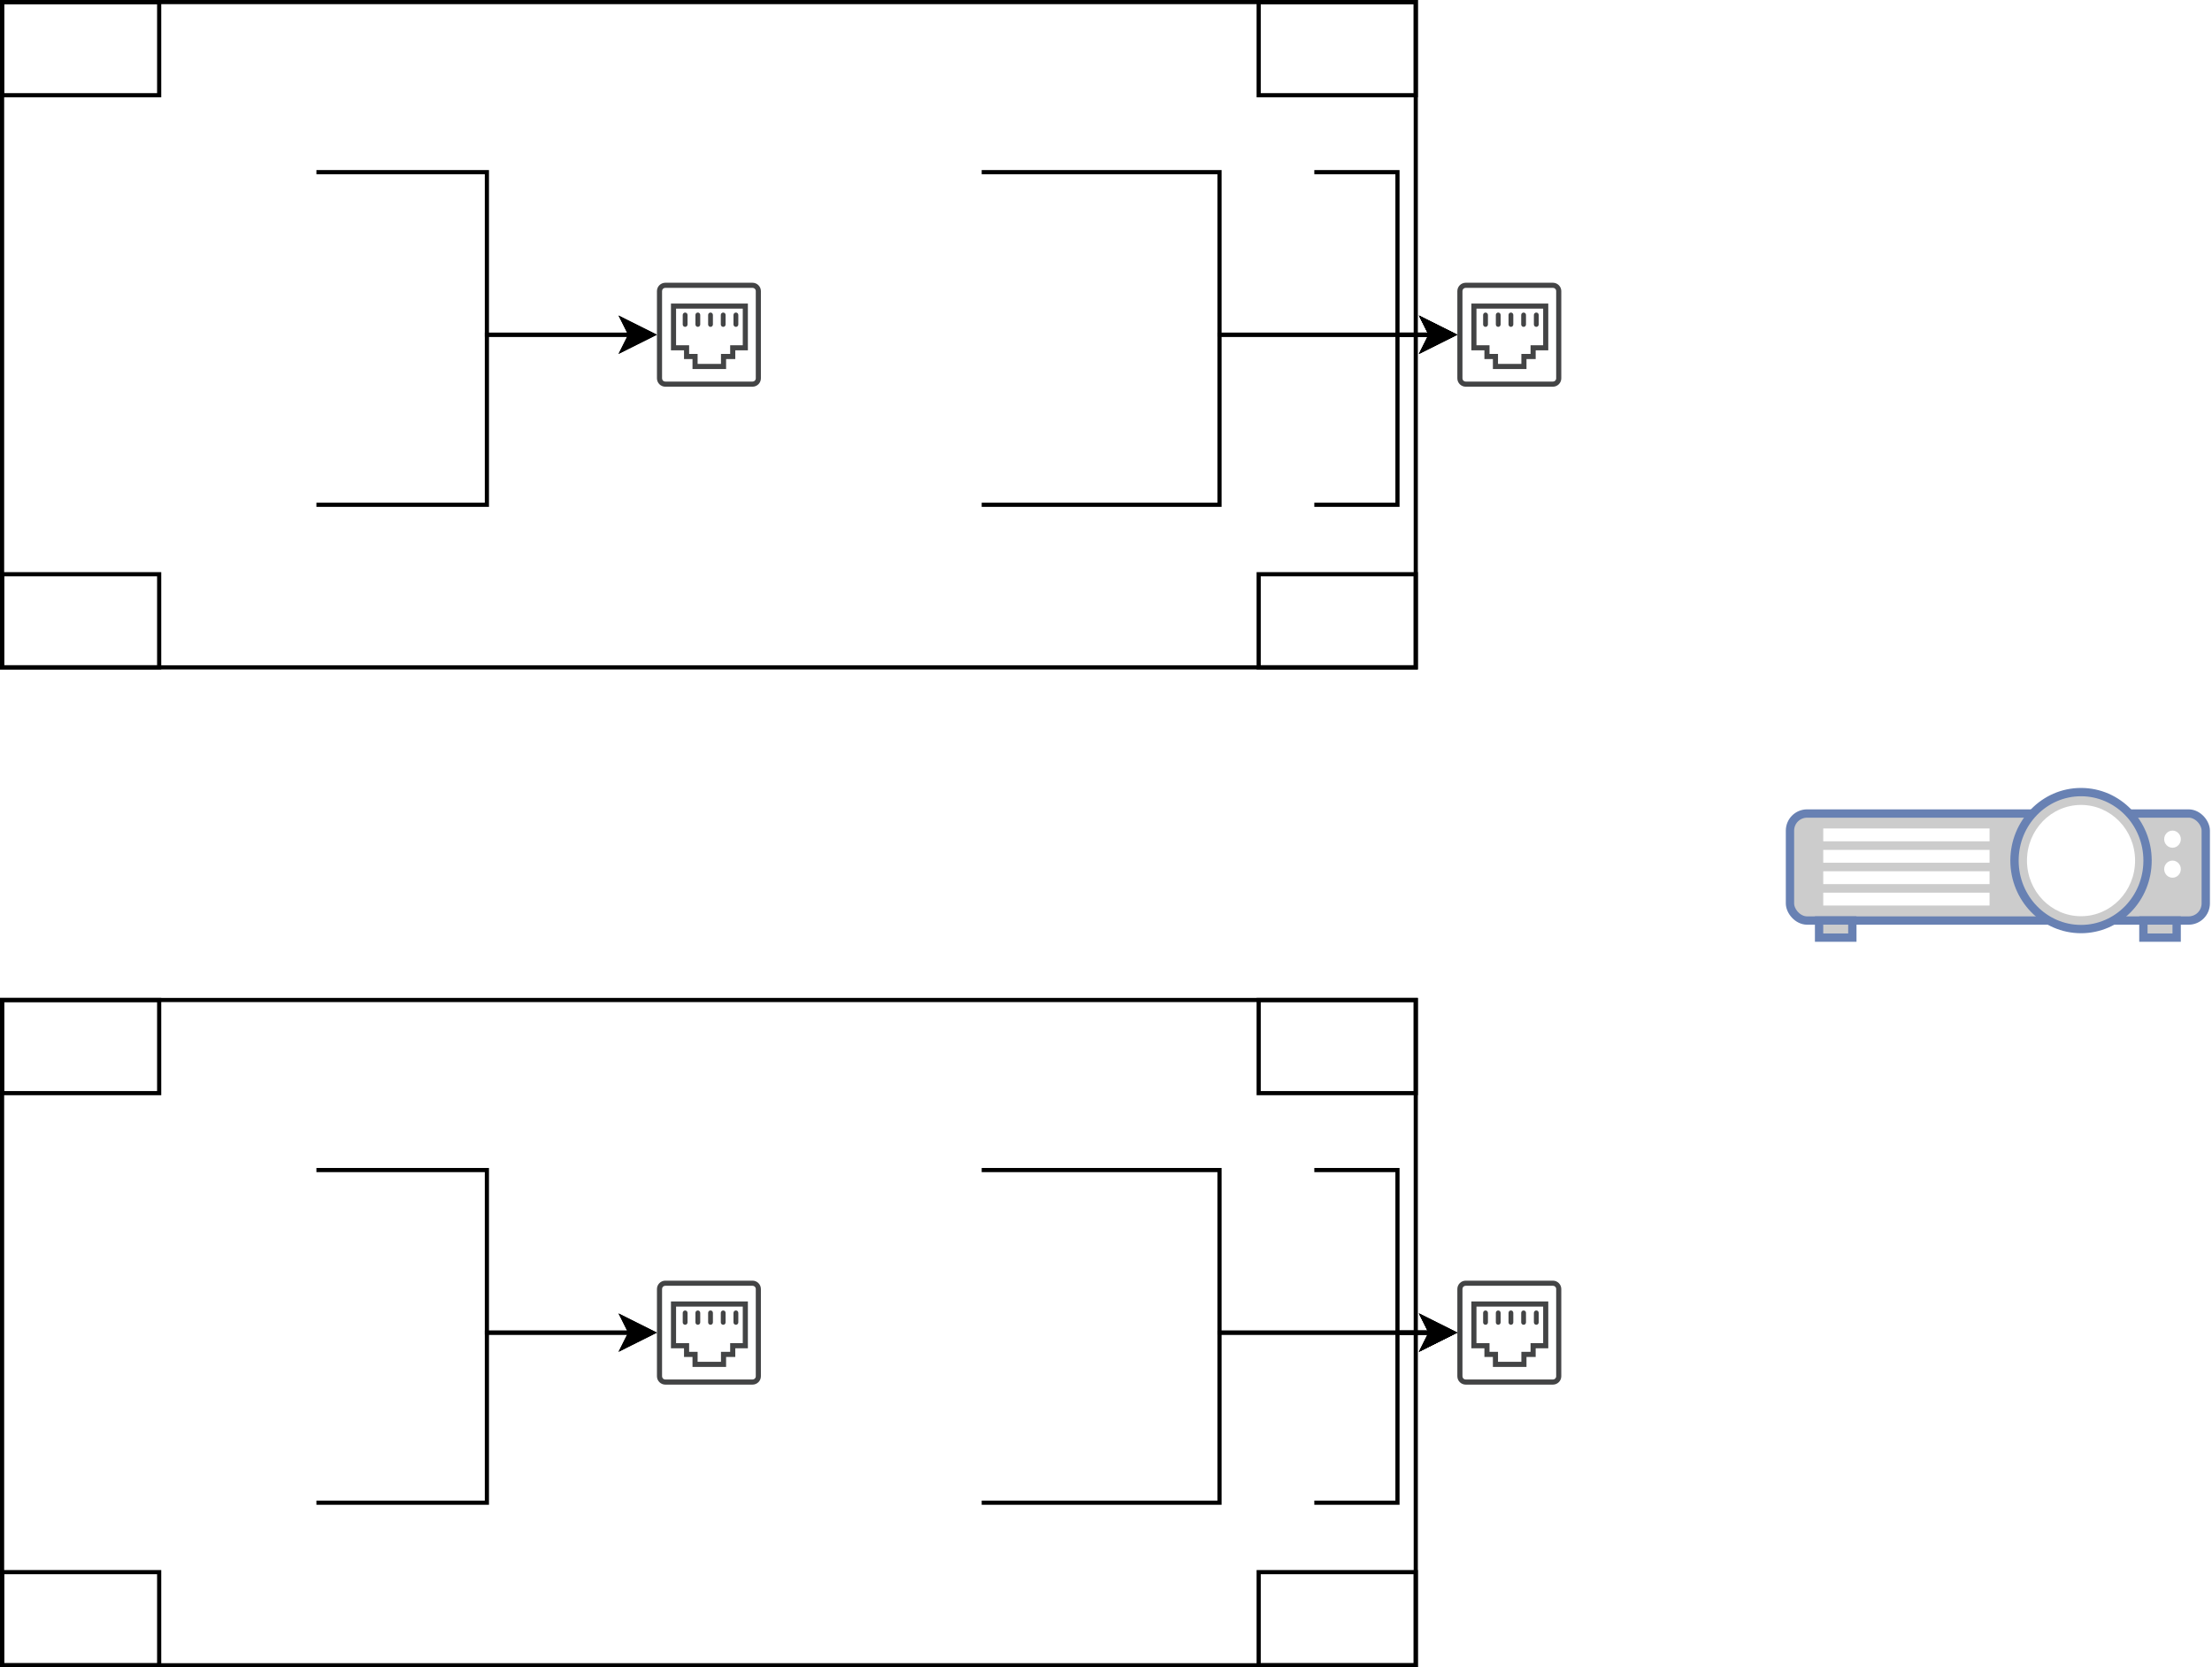 <?xml version="1.0" encoding="UTF-8"?>
<!-- Do not edit this file with editors other than diagrams.net -->
<!DOCTYPE svg PUBLIC "-//W3C//DTD SVG 1.1//EN" "http://www.w3.org/Graphics/SVG/1.1/DTD/svg11.dtd">
<svg xmlns="http://www.w3.org/2000/svg" xmlns:xlink="http://www.w3.org/1999/xlink" version="1.1" width="532px" height="401px" viewBox="-0.5 -0.5 532 401" content="&lt;mxfile host=&quot;app.diagrams.net&quot; modified=&quot;2023-05-02T09:13:47.617Z&quot; agent=&quot;Mozilla/5.0 (Windows NT 10.0; Win64; x64) AppleWebKit/537.36 (KHTML, like Gecko) Chrome/112.0.0.0 Safari/537.36&quot; etag=&quot;IlbCBoyI0doVvK2bFxt3&quot; version=&quot;21.2.4&quot; type=&quot;github&quot;&gt;&#10;  &lt;diagram name=&quot;Page-1&quot; id=&quot;xwjDph-BTLNEIcGHjNH0&quot;&gt;&#10;    &lt;mxGraphModel dx=&quot;1257&quot; dy=&quot;759&quot; grid=&quot;1&quot; gridSize=&quot;10&quot; guides=&quot;1&quot; tooltips=&quot;1&quot; connect=&quot;1&quot; arrows=&quot;1&quot; fold=&quot;1&quot; page=&quot;1&quot; pageScale=&quot;1&quot; pageWidth=&quot;827&quot; pageHeight=&quot;1169&quot; math=&quot;0&quot; shadow=&quot;0&quot;&gt;&#10;      &lt;root&gt;&#10;        &lt;mxCell id=&quot;0&quot; /&gt;&#10;        &lt;mxCell id=&quot;1&quot; parent=&quot;0&quot; /&gt;&#10;        &lt;mxCell id=&quot;IEez8AGFJPIhpADy_OUS-27&quot; value=&quot;&quot; style=&quot;verticalLabelPosition=bottom;html=1;verticalAlign=top;align=center;shape=mxgraph.floorplan.table;&quot; vertex=&quot;1&quot; parent=&quot;1&quot;&gt;&#10;          &lt;mxGeometry x=&quot;90&quot; y=&quot;70&quot; width=&quot;340&quot; height=&quot;160&quot; as=&quot;geometry&quot; /&gt;&#10;        &lt;/mxCell&gt;&#10;        &lt;mxCell id=&quot;IEez8AGFJPIhpADy_OUS-26&quot; value=&quot;&quot; style=&quot;verticalLabelPosition=bottom;html=1;verticalAlign=top;align=center;shape=mxgraph.floorplan.table;&quot; vertex=&quot;1&quot; parent=&quot;1&quot;&gt;&#10;          &lt;mxGeometry x=&quot;90&quot; y=&quot;310&quot; width=&quot;340&quot; height=&quot;160&quot; as=&quot;geometry&quot; /&gt;&#10;        &lt;/mxCell&gt;&#10;        &lt;mxCell id=&quot;IEez8AGFJPIhpADy_OUS-53&quot; value=&quot;&quot; style=&quot;edgeStyle=orthogonalEdgeStyle;rounded=0;orthogonalLoop=1;jettySize=auto;html=1;&quot; edge=&quot;1&quot; parent=&quot;1&quot; source=&quot;IEez8AGFJPIhpADy_OUS-1&quot; target=&quot;IEez8AGFJPIhpADy_OUS-35&quot;&gt;&#10;          &lt;mxGeometry relative=&quot;1&quot; as=&quot;geometry&quot; /&gt;&#10;        &lt;/mxCell&gt;&#10;        &lt;mxCell id=&quot;IEez8AGFJPIhpADy_OUS-1&quot; value=&quot;&quot; style=&quot;image;points=[];aspect=fixed;html=1;align=center;shadow=0;dashed=0;image=img/lib/allied_telesis/computer_and_terminals/Personal_Computer.svg;&quot; vertex=&quot;1&quot; parent=&quot;1&quot;&gt;&#10;          &lt;mxGeometry x=&quot;120&quot; y=&quot;160&quot; width=&quot;45.6&quot; height=&quot;61.8&quot; as=&quot;geometry&quot; /&gt;&#10;        &lt;/mxCell&gt;&#10;        &lt;mxCell id=&quot;IEez8AGFJPIhpADy_OUS-2&quot; value=&quot;&quot; style=&quot;image;points=[];aspect=fixed;html=1;align=center;shadow=0;dashed=0;image=img/lib/allied_telesis/computer_and_terminals/Personal_Computer.svg;&quot; vertex=&quot;1&quot; parent=&quot;1&quot;&gt;&#10;          &lt;mxGeometry x=&quot;200&quot; y=&quot;160&quot; width=&quot;45.6&quot; height=&quot;61.8&quot; as=&quot;geometry&quot; /&gt;&#10;        &lt;/mxCell&gt;&#10;        &lt;mxCell id=&quot;IEez8AGFJPIhpADy_OUS-51&quot; value=&quot;&quot; style=&quot;edgeStyle=orthogonalEdgeStyle;rounded=0;orthogonalLoop=1;jettySize=auto;html=1;&quot; edge=&quot;1&quot; parent=&quot;1&quot; source=&quot;IEez8AGFJPIhpADy_OUS-3&quot; target=&quot;IEez8AGFJPIhpADy_OUS-37&quot;&gt;&#10;          &lt;mxGeometry relative=&quot;1&quot; as=&quot;geometry&quot; /&gt;&#10;        &lt;/mxCell&gt;&#10;        &lt;mxCell id=&quot;IEez8AGFJPIhpADy_OUS-3&quot; value=&quot;&quot; style=&quot;image;points=[];aspect=fixed;html=1;align=center;shadow=0;dashed=0;image=img/lib/allied_telesis/computer_and_terminals/Personal_Computer.svg;&quot; vertex=&quot;1&quot; parent=&quot;1&quot;&gt;&#10;          &lt;mxGeometry x=&quot;280&quot; y=&quot;160&quot; width=&quot;45.6&quot; height=&quot;61.8&quot; as=&quot;geometry&quot; /&gt;&#10;        &lt;/mxCell&gt;&#10;        &lt;mxCell id=&quot;IEez8AGFJPIhpADy_OUS-42&quot; value=&quot;&quot; style=&quot;edgeStyle=orthogonalEdgeStyle;rounded=0;orthogonalLoop=1;jettySize=auto;html=1;&quot; edge=&quot;1&quot; parent=&quot;1&quot; source=&quot;IEez8AGFJPIhpADy_OUS-4&quot; target=&quot;IEez8AGFJPIhpADy_OUS-37&quot;&gt;&#10;          &lt;mxGeometry relative=&quot;1&quot; as=&quot;geometry&quot; /&gt;&#10;        &lt;/mxCell&gt;&#10;        &lt;mxCell id=&quot;IEez8AGFJPIhpADy_OUS-4&quot; value=&quot;&quot; style=&quot;image;points=[];aspect=fixed;html=1;align=center;shadow=0;dashed=0;image=img/lib/allied_telesis/computer_and_terminals/Personal_Computer.svg;&quot; vertex=&quot;1&quot; parent=&quot;1&quot;&gt;&#10;          &lt;mxGeometry x=&quot;360&quot; y=&quot;160&quot; width=&quot;45.6&quot; height=&quot;61.8&quot; as=&quot;geometry&quot; /&gt;&#10;        &lt;/mxCell&gt;&#10;        &lt;mxCell id=&quot;IEez8AGFJPIhpADy_OUS-52&quot; value=&quot;&quot; style=&quot;edgeStyle=orthogonalEdgeStyle;rounded=0;orthogonalLoop=1;jettySize=auto;html=1;&quot; edge=&quot;1&quot; parent=&quot;1&quot; source=&quot;IEez8AGFJPIhpADy_OUS-5&quot; target=&quot;IEez8AGFJPIhpADy_OUS-35&quot;&gt;&#10;          &lt;mxGeometry relative=&quot;1&quot; as=&quot;geometry&quot; /&gt;&#10;        &lt;/mxCell&gt;&#10;        &lt;mxCell id=&quot;IEez8AGFJPIhpADy_OUS-5&quot; value=&quot;&quot; style=&quot;image;points=[];aspect=fixed;html=1;align=center;shadow=0;dashed=0;image=img/lib/allied_telesis/computer_and_terminals/Personal_Computer.svg;&quot; vertex=&quot;1&quot; parent=&quot;1&quot;&gt;&#10;          &lt;mxGeometry x=&quot;120&quot; y=&quot;80&quot; width=&quot;45.6&quot; height=&quot;61.8&quot; as=&quot;geometry&quot; /&gt;&#10;        &lt;/mxCell&gt;&#10;        &lt;mxCell id=&quot;IEez8AGFJPIhpADy_OUS-6&quot; value=&quot;&quot; style=&quot;image;points=[];aspect=fixed;html=1;align=center;shadow=0;dashed=0;image=img/lib/allied_telesis/computer_and_terminals/Personal_Computer.svg;&quot; vertex=&quot;1&quot; parent=&quot;1&quot;&gt;&#10;          &lt;mxGeometry x=&quot;200&quot; y=&quot;80&quot; width=&quot;45.6&quot; height=&quot;61.8&quot; as=&quot;geometry&quot; /&gt;&#10;        &lt;/mxCell&gt;&#10;        &lt;mxCell id=&quot;IEez8AGFJPIhpADy_OUS-50&quot; value=&quot;&quot; style=&quot;edgeStyle=orthogonalEdgeStyle;rounded=0;orthogonalLoop=1;jettySize=auto;html=1;&quot; edge=&quot;1&quot; parent=&quot;1&quot; source=&quot;IEez8AGFJPIhpADy_OUS-7&quot; target=&quot;IEez8AGFJPIhpADy_OUS-37&quot;&gt;&#10;          &lt;mxGeometry relative=&quot;1&quot; as=&quot;geometry&quot; /&gt;&#10;        &lt;/mxCell&gt;&#10;        &lt;mxCell id=&quot;IEez8AGFJPIhpADy_OUS-7&quot; value=&quot;&quot; style=&quot;image;points=[];aspect=fixed;html=1;align=center;shadow=0;dashed=0;image=img/lib/allied_telesis/computer_and_terminals/Personal_Computer.svg;&quot; vertex=&quot;1&quot; parent=&quot;1&quot;&gt;&#10;          &lt;mxGeometry x=&quot;280&quot; y=&quot;80&quot; width=&quot;45.6&quot; height=&quot;61.8&quot; as=&quot;geometry&quot; /&gt;&#10;        &lt;/mxCell&gt;&#10;        &lt;mxCell id=&quot;IEez8AGFJPIhpADy_OUS-43&quot; value=&quot;&quot; style=&quot;edgeStyle=orthogonalEdgeStyle;rounded=0;orthogonalLoop=1;jettySize=auto;html=1;&quot; edge=&quot;1&quot; parent=&quot;1&quot; source=&quot;IEez8AGFJPIhpADy_OUS-8&quot; target=&quot;IEez8AGFJPIhpADy_OUS-37&quot;&gt;&#10;          &lt;mxGeometry relative=&quot;1&quot; as=&quot;geometry&quot; /&gt;&#10;        &lt;/mxCell&gt;&#10;        &lt;mxCell id=&quot;IEez8AGFJPIhpADy_OUS-8&quot; value=&quot;&quot; style=&quot;image;points=[];aspect=fixed;html=1;align=center;shadow=0;dashed=0;image=img/lib/allied_telesis/computer_and_terminals/Personal_Computer.svg;&quot; vertex=&quot;1&quot; parent=&quot;1&quot;&gt;&#10;          &lt;mxGeometry x=&quot;360&quot; y=&quot;80&quot; width=&quot;45.6&quot; height=&quot;61.8&quot; as=&quot;geometry&quot; /&gt;&#10;        &lt;/mxCell&gt;&#10;        &lt;mxCell id=&quot;IEez8AGFJPIhpADy_OUS-55&quot; value=&quot;&quot; style=&quot;edgeStyle=orthogonalEdgeStyle;rounded=0;orthogonalLoop=1;jettySize=auto;html=1;&quot; edge=&quot;1&quot; parent=&quot;1&quot; source=&quot;IEez8AGFJPIhpADy_OUS-9&quot; target=&quot;IEez8AGFJPIhpADy_OUS-39&quot;&gt;&#10;          &lt;mxGeometry relative=&quot;1&quot; as=&quot;geometry&quot; /&gt;&#10;        &lt;/mxCell&gt;&#10;        &lt;mxCell id=&quot;IEez8AGFJPIhpADy_OUS-9&quot; value=&quot;&quot; style=&quot;image;points=[];aspect=fixed;html=1;align=center;shadow=0;dashed=0;image=img/lib/allied_telesis/computer_and_terminals/Personal_Computer.svg;&quot; vertex=&quot;1&quot; parent=&quot;1&quot;&gt;&#10;          &lt;mxGeometry x=&quot;120&quot; y=&quot;400&quot; width=&quot;45.6&quot; height=&quot;61.8&quot; as=&quot;geometry&quot; /&gt;&#10;        &lt;/mxCell&gt;&#10;        &lt;mxCell id=&quot;IEez8AGFJPIhpADy_OUS-10&quot; value=&quot;&quot; style=&quot;image;points=[];aspect=fixed;html=1;align=center;shadow=0;dashed=0;image=img/lib/allied_telesis/computer_and_terminals/Personal_Computer.svg;&quot; vertex=&quot;1&quot; parent=&quot;1&quot;&gt;&#10;          &lt;mxGeometry x=&quot;200&quot; y=&quot;400&quot; width=&quot;45.6&quot; height=&quot;61.8&quot; as=&quot;geometry&quot; /&gt;&#10;        &lt;/mxCell&gt;&#10;        &lt;mxCell id=&quot;IEez8AGFJPIhpADy_OUS-49&quot; value=&quot;&quot; style=&quot;edgeStyle=orthogonalEdgeStyle;rounded=0;orthogonalLoop=1;jettySize=auto;html=1;&quot; edge=&quot;1&quot; parent=&quot;1&quot; source=&quot;IEez8AGFJPIhpADy_OUS-11&quot; target=&quot;IEez8AGFJPIhpADy_OUS-38&quot;&gt;&#10;          &lt;mxGeometry relative=&quot;1&quot; as=&quot;geometry&quot; /&gt;&#10;        &lt;/mxCell&gt;&#10;        &lt;mxCell id=&quot;IEez8AGFJPIhpADy_OUS-11&quot; value=&quot;&quot; style=&quot;image;points=[];aspect=fixed;html=1;align=center;shadow=0;dashed=0;image=img/lib/allied_telesis/computer_and_terminals/Personal_Computer.svg;&quot; vertex=&quot;1&quot; parent=&quot;1&quot;&gt;&#10;          &lt;mxGeometry x=&quot;280&quot; y=&quot;400&quot; width=&quot;45.6&quot; height=&quot;61.8&quot; as=&quot;geometry&quot; /&gt;&#10;        &lt;/mxCell&gt;&#10;        &lt;mxCell id=&quot;IEez8AGFJPIhpADy_OUS-41&quot; value=&quot;&quot; style=&quot;edgeStyle=orthogonalEdgeStyle;rounded=0;orthogonalLoop=1;jettySize=auto;html=1;&quot; edge=&quot;1&quot; parent=&quot;1&quot; source=&quot;IEez8AGFJPIhpADy_OUS-12&quot; target=&quot;IEez8AGFJPIhpADy_OUS-38&quot;&gt;&#10;          &lt;mxGeometry relative=&quot;1&quot; as=&quot;geometry&quot; /&gt;&#10;        &lt;/mxCell&gt;&#10;        &lt;mxCell id=&quot;IEez8AGFJPIhpADy_OUS-12&quot; value=&quot;&quot; style=&quot;image;points=[];aspect=fixed;html=1;align=center;shadow=0;dashed=0;image=img/lib/allied_telesis/computer_and_terminals/Personal_Computer.svg;&quot; vertex=&quot;1&quot; parent=&quot;1&quot;&gt;&#10;          &lt;mxGeometry x=&quot;360&quot; y=&quot;400&quot; width=&quot;45.6&quot; height=&quot;61.8&quot; as=&quot;geometry&quot; /&gt;&#10;        &lt;/mxCell&gt;&#10;        &lt;mxCell id=&quot;IEez8AGFJPIhpADy_OUS-54&quot; value=&quot;&quot; style=&quot;edgeStyle=orthogonalEdgeStyle;rounded=0;orthogonalLoop=1;jettySize=auto;html=1;&quot; edge=&quot;1&quot; parent=&quot;1&quot; source=&quot;IEez8AGFJPIhpADy_OUS-13&quot; target=&quot;IEez8AGFJPIhpADy_OUS-39&quot;&gt;&#10;          &lt;mxGeometry relative=&quot;1&quot; as=&quot;geometry&quot; /&gt;&#10;        &lt;/mxCell&gt;&#10;        &lt;mxCell id=&quot;IEez8AGFJPIhpADy_OUS-13&quot; value=&quot;&quot; style=&quot;image;points=[];aspect=fixed;html=1;align=center;shadow=0;dashed=0;image=img/lib/allied_telesis/computer_and_terminals/Personal_Computer.svg;&quot; vertex=&quot;1&quot; parent=&quot;1&quot;&gt;&#10;          &lt;mxGeometry x=&quot;120&quot; y=&quot;320&quot; width=&quot;45.6&quot; height=&quot;61.8&quot; as=&quot;geometry&quot; /&gt;&#10;        &lt;/mxCell&gt;&#10;        &lt;mxCell id=&quot;IEez8AGFJPIhpADy_OUS-14&quot; value=&quot;&quot; style=&quot;image;points=[];aspect=fixed;html=1;align=center;shadow=0;dashed=0;image=img/lib/allied_telesis/computer_and_terminals/Personal_Computer.svg;&quot; vertex=&quot;1&quot; parent=&quot;1&quot;&gt;&#10;          &lt;mxGeometry x=&quot;200&quot; y=&quot;320&quot; width=&quot;45.6&quot; height=&quot;61.8&quot; as=&quot;geometry&quot; /&gt;&#10;        &lt;/mxCell&gt;&#10;        &lt;mxCell id=&quot;IEez8AGFJPIhpADy_OUS-48&quot; value=&quot;&quot; style=&quot;edgeStyle=orthogonalEdgeStyle;rounded=0;orthogonalLoop=1;jettySize=auto;html=1;&quot; edge=&quot;1&quot; parent=&quot;1&quot; source=&quot;IEez8AGFJPIhpADy_OUS-15&quot; target=&quot;IEez8AGFJPIhpADy_OUS-38&quot;&gt;&#10;          &lt;mxGeometry relative=&quot;1&quot; as=&quot;geometry&quot; /&gt;&#10;        &lt;/mxCell&gt;&#10;        &lt;mxCell id=&quot;IEez8AGFJPIhpADy_OUS-15&quot; value=&quot;&quot; style=&quot;image;points=[];aspect=fixed;html=1;align=center;shadow=0;dashed=0;image=img/lib/allied_telesis/computer_and_terminals/Personal_Computer.svg;&quot; vertex=&quot;1&quot; parent=&quot;1&quot;&gt;&#10;          &lt;mxGeometry x=&quot;280&quot; y=&quot;320&quot; width=&quot;45.6&quot; height=&quot;61.8&quot; as=&quot;geometry&quot; /&gt;&#10;        &lt;/mxCell&gt;&#10;        &lt;mxCell id=&quot;IEez8AGFJPIhpADy_OUS-40&quot; value=&quot;&quot; style=&quot;edgeStyle=orthogonalEdgeStyle;rounded=0;orthogonalLoop=1;jettySize=auto;html=1;&quot; edge=&quot;1&quot; parent=&quot;1&quot; source=&quot;IEez8AGFJPIhpADy_OUS-16&quot; target=&quot;IEez8AGFJPIhpADy_OUS-38&quot;&gt;&#10;          &lt;mxGeometry relative=&quot;1&quot; as=&quot;geometry&quot; /&gt;&#10;        &lt;/mxCell&gt;&#10;        &lt;mxCell id=&quot;IEez8AGFJPIhpADy_OUS-16&quot; value=&quot;&quot; style=&quot;image;points=[];aspect=fixed;html=1;align=center;shadow=0;dashed=0;image=img/lib/allied_telesis/computer_and_terminals/Personal_Computer.svg;&quot; vertex=&quot;1&quot; parent=&quot;1&quot;&gt;&#10;          &lt;mxGeometry x=&quot;360&quot; y=&quot;320&quot; width=&quot;45.6&quot; height=&quot;61.8&quot; as=&quot;geometry&quot; /&gt;&#10;        &lt;/mxCell&gt;&#10;        &lt;mxCell id=&quot;IEez8AGFJPIhpADy_OUS-17&quot; value=&quot;&quot; style=&quot;fontColor=#0066CC;verticalAlign=top;verticalLabelPosition=bottom;labelPosition=center;align=center;html=1;outlineConnect=0;fillColor=#CCCCCC;strokeColor=#6881B3;gradientColor=none;gradientDirection=north;strokeWidth=2;shape=mxgraph.networks.video_projector;&quot; vertex=&quot;1&quot; parent=&quot;1&quot;&gt;&#10;          &lt;mxGeometry x=&quot;520&quot; y=&quot;260&quot; width=&quot;100&quot; height=&quot;35&quot; as=&quot;geometry&quot; /&gt;&#10;        &lt;/mxCell&gt;&#10;        &lt;mxCell id=&quot;IEez8AGFJPIhpADy_OUS-35&quot; value=&quot;&quot; style=&quot;sketch=0;pointerEvents=1;shadow=0;dashed=0;html=1;strokeColor=none;fillColor=#434445;aspect=fixed;labelPosition=center;verticalLabelPosition=bottom;verticalAlign=top;align=center;outlineConnect=0;shape=mxgraph.vvd.ethernet_port;&quot; vertex=&quot;1&quot; parent=&quot;1&quot;&gt;&#10;          &lt;mxGeometry x=&quot;247.5&quot; y=&quot;137.5&quot; width=&quot;25&quot; height=&quot;25&quot; as=&quot;geometry&quot; /&gt;&#10;        &lt;/mxCell&gt;&#10;        &lt;mxCell id=&quot;IEez8AGFJPIhpADy_OUS-37&quot; value=&quot;&quot; style=&quot;sketch=0;pointerEvents=1;shadow=0;dashed=0;html=1;strokeColor=none;fillColor=#434445;aspect=fixed;labelPosition=center;verticalLabelPosition=bottom;verticalAlign=top;align=center;outlineConnect=0;shape=mxgraph.vvd.ethernet_port;&quot; vertex=&quot;1&quot; parent=&quot;1&quot;&gt;&#10;          &lt;mxGeometry x=&quot;440&quot; y=&quot;137.5&quot; width=&quot;25&quot; height=&quot;25&quot; as=&quot;geometry&quot; /&gt;&#10;        &lt;/mxCell&gt;&#10;        &lt;mxCell id=&quot;IEez8AGFJPIhpADy_OUS-38&quot; value=&quot;&quot; style=&quot;sketch=0;pointerEvents=1;shadow=0;dashed=0;html=1;strokeColor=none;fillColor=#434445;aspect=fixed;labelPosition=center;verticalLabelPosition=bottom;verticalAlign=top;align=center;outlineConnect=0;shape=mxgraph.vvd.ethernet_port;&quot; vertex=&quot;1&quot; parent=&quot;1&quot;&gt;&#10;          &lt;mxGeometry x=&quot;440&quot; y=&quot;377.5&quot; width=&quot;25&quot; height=&quot;25&quot; as=&quot;geometry&quot; /&gt;&#10;        &lt;/mxCell&gt;&#10;        &lt;mxCell id=&quot;IEez8AGFJPIhpADy_OUS-39&quot; value=&quot;&quot; style=&quot;sketch=0;pointerEvents=1;shadow=0;dashed=0;html=1;strokeColor=none;fillColor=#434445;aspect=fixed;labelPosition=center;verticalLabelPosition=bottom;verticalAlign=top;align=center;outlineConnect=0;shape=mxgraph.vvd.ethernet_port;&quot; vertex=&quot;1&quot; parent=&quot;1&quot;&gt;&#10;          &lt;mxGeometry x=&quot;247.5&quot; y=&quot;377.5&quot; width=&quot;25&quot; height=&quot;25&quot; as=&quot;geometry&quot; /&gt;&#10;        &lt;/mxCell&gt;&#10;      &lt;/root&gt;&#10;    &lt;/mxGraphModel&gt;&#10;  &lt;/diagram&gt;&#10;&lt;/mxfile&gt;&#10;" resource="https://app.diagrams.net/?src=about#HShadient%2FDiagrams%2Fmain%2Freseau.drawio.svg"><defs/><g><rect x="0" y="0" width="340" height="160" fill="rgb(255, 255, 255)" stroke="rgb(0, 0, 0)" pointer-events="all"/><rect x="0" y="0" width="37.78" height="22.4" fill="none" stroke="rgb(0, 0, 0)" pointer-events="all"/><rect x="0" y="137.6" width="37.78" height="22.4" fill="none" stroke="rgb(0, 0, 0)" pointer-events="all"/><rect x="302.22" y="0" width="37.78" height="22.4" fill="none" stroke="rgb(0, 0, 0)" pointer-events="all"/><rect x="302.22" y="137.6" width="37.78" height="22.4" fill="none" stroke="rgb(0, 0, 0)" pointer-events="all"/><rect x="0" y="240" width="340" height="160" fill="rgb(255, 255, 255)" stroke="rgb(0, 0, 0)" pointer-events="all"/><rect x="0" y="240" width="37.78" height="22.4" fill="none" stroke="rgb(0, 0, 0)" pointer-events="all"/><rect x="0" y="377.6" width="37.78" height="22.4" fill="none" stroke="rgb(0, 0, 0)" pointer-events="all"/><rect x="302.22" y="240" width="37.78" height="22.4" fill="none" stroke="rgb(0, 0, 0)" pointer-events="all"/><rect x="302.22" y="377.6" width="37.78" height="22.4" fill="none" stroke="rgb(0, 0, 0)" pointer-events="all"/><path d="M 75.6 120.9 L 116.6 120.9 L 116.6 80 L 151.13 80" fill="none" stroke="rgb(0, 0, 0)" stroke-miterlimit="10" pointer-events="stroke"/><path d="M 156.38 80 L 149.38 83.5 L 151.13 80 L 149.38 76.5 Z" fill="rgb(0, 0, 0)" stroke="rgb(0, 0, 0)" stroke-miterlimit="10" pointer-events="all"/><image x="29.5" y="89.5" width="45.6" height="61.8" xlink:href="https://app.diagrams.net/img/lib/allied_telesis/computer_and_terminals/Personal_Computer.svg"/><image x="109.5" y="89.5" width="45.6" height="61.8" xlink:href="https://app.diagrams.net/img/lib/allied_telesis/computer_and_terminals/Personal_Computer.svg"/><path d="M 235.6 120.9 L 292.8 120.9 L 292.8 80 L 343.63 80" fill="none" stroke="rgb(0, 0, 0)" stroke-miterlimit="10" pointer-events="stroke"/><path d="M 348.88 80 L 341.88 83.5 L 343.63 80 L 341.88 76.5 Z" fill="rgb(0, 0, 0)" stroke="rgb(0, 0, 0)" stroke-miterlimit="10" pointer-events="all"/><image x="189.5" y="89.5" width="45.6" height="61.8" xlink:href="https://app.diagrams.net/img/lib/allied_telesis/computer_and_terminals/Personal_Computer.svg"/><path d="M 315.6 120.9 L 335.6 120.9 L 335.6 80 L 343.63 80" fill="none" stroke="rgb(0, 0, 0)" stroke-miterlimit="10" pointer-events="stroke"/><path d="M 348.88 80 L 341.88 83.5 L 343.63 80 L 341.88 76.5 Z" fill="rgb(0, 0, 0)" stroke="rgb(0, 0, 0)" stroke-miterlimit="10" pointer-events="all"/><image x="269.5" y="89.5" width="45.6" height="61.8" xlink:href="https://app.diagrams.net/img/lib/allied_telesis/computer_and_terminals/Personal_Computer.svg"/><path d="M 75.6 40.9 L 116.6 40.9 L 116.6 80 L 151.13 80" fill="none" stroke="rgb(0, 0, 0)" stroke-miterlimit="10" pointer-events="stroke"/><path d="M 156.38 80 L 149.38 83.5 L 151.13 80 L 149.38 76.5 Z" fill="rgb(0, 0, 0)" stroke="rgb(0, 0, 0)" stroke-miterlimit="10" pointer-events="all"/><image x="29.5" y="9.5" width="45.6" height="61.8" xlink:href="https://app.diagrams.net/img/lib/allied_telesis/computer_and_terminals/Personal_Computer.svg"/><image x="109.5" y="9.5" width="45.6" height="61.8" xlink:href="https://app.diagrams.net/img/lib/allied_telesis/computer_and_terminals/Personal_Computer.svg"/><path d="M 235.6 40.9 L 292.8 40.9 L 292.8 80 L 343.63 80" fill="none" stroke="rgb(0, 0, 0)" stroke-miterlimit="10" pointer-events="stroke"/><path d="M 348.88 80 L 341.88 83.5 L 343.63 80 L 341.88 76.5 Z" fill="rgb(0, 0, 0)" stroke="rgb(0, 0, 0)" stroke-miterlimit="10" pointer-events="all"/><image x="189.5" y="9.5" width="45.6" height="61.8" xlink:href="https://app.diagrams.net/img/lib/allied_telesis/computer_and_terminals/Personal_Computer.svg"/><path d="M 315.6 40.9 L 335.6 40.9 L 335.6 80 L 343.63 80" fill="none" stroke="rgb(0, 0, 0)" stroke-miterlimit="10" pointer-events="stroke"/><path d="M 348.88 80 L 341.88 83.5 L 343.63 80 L 341.88 76.5 Z" fill="rgb(0, 0, 0)" stroke="rgb(0, 0, 0)" stroke-miterlimit="10" pointer-events="all"/><image x="269.5" y="9.5" width="45.6" height="61.8" xlink:href="https://app.diagrams.net/img/lib/allied_telesis/computer_and_terminals/Personal_Computer.svg"/><path d="M 75.6 360.9 L 116.6 360.9 L 116.6 320 L 151.13 320" fill="none" stroke="rgb(0, 0, 0)" stroke-miterlimit="10" pointer-events="stroke"/><path d="M 156.38 320 L 149.38 323.5 L 151.13 320 L 149.38 316.5 Z" fill="rgb(0, 0, 0)" stroke="rgb(0, 0, 0)" stroke-miterlimit="10" pointer-events="all"/><image x="29.5" y="329.5" width="45.6" height="61.8" xlink:href="https://app.diagrams.net/img/lib/allied_telesis/computer_and_terminals/Personal_Computer.svg"/><image x="109.5" y="329.5" width="45.6" height="61.8" xlink:href="https://app.diagrams.net/img/lib/allied_telesis/computer_and_terminals/Personal_Computer.svg"/><path d="M 235.6 360.9 L 292.8 360.9 L 292.8 320 L 343.63 320" fill="none" stroke="rgb(0, 0, 0)" stroke-miterlimit="10" pointer-events="stroke"/><path d="M 348.88 320 L 341.88 323.5 L 343.63 320 L 341.88 316.5 Z" fill="rgb(0, 0, 0)" stroke="rgb(0, 0, 0)" stroke-miterlimit="10" pointer-events="all"/><image x="189.5" y="329.5" width="45.6" height="61.8" xlink:href="https://app.diagrams.net/img/lib/allied_telesis/computer_and_terminals/Personal_Computer.svg"/><path d="M 315.6 360.9 L 335.6 360.9 L 335.6 320 L 343.63 320" fill="none" stroke="rgb(0, 0, 0)" stroke-miterlimit="10" pointer-events="stroke"/><path d="M 348.88 320 L 341.88 323.5 L 343.63 320 L 341.88 316.5 Z" fill="rgb(0, 0, 0)" stroke="rgb(0, 0, 0)" stroke-miterlimit="10" pointer-events="all"/><image x="269.5" y="329.5" width="45.6" height="61.8" xlink:href="https://app.diagrams.net/img/lib/allied_telesis/computer_and_terminals/Personal_Computer.svg"/><path d="M 75.6 280.9 L 116.6 280.9 L 116.6 320 L 151.13 320" fill="none" stroke="rgb(0, 0, 0)" stroke-miterlimit="10" pointer-events="stroke"/><path d="M 156.38 320 L 149.38 323.5 L 151.13 320 L 149.38 316.5 Z" fill="rgb(0, 0, 0)" stroke="rgb(0, 0, 0)" stroke-miterlimit="10" pointer-events="all"/><image x="29.5" y="249.5" width="45.6" height="61.8" xlink:href="https://app.diagrams.net/img/lib/allied_telesis/computer_and_terminals/Personal_Computer.svg"/><image x="109.5" y="249.5" width="45.6" height="61.8" xlink:href="https://app.diagrams.net/img/lib/allied_telesis/computer_and_terminals/Personal_Computer.svg"/><path d="M 235.6 280.9 L 292.8 280.9 L 292.8 320 L 343.63 320" fill="none" stroke="rgb(0, 0, 0)" stroke-miterlimit="10" pointer-events="stroke"/><path d="M 348.88 320 L 341.88 323.5 L 343.63 320 L 341.88 316.5 Z" fill="rgb(0, 0, 0)" stroke="rgb(0, 0, 0)" stroke-miterlimit="10" pointer-events="all"/><image x="189.5" y="249.5" width="45.6" height="61.8" xlink:href="https://app.diagrams.net/img/lib/allied_telesis/computer_and_terminals/Personal_Computer.svg"/><path d="M 315.6 280.9 L 335.6 280.9 L 335.6 320 L 343.63 320" fill="none" stroke="rgb(0, 0, 0)" stroke-miterlimit="10" pointer-events="stroke"/><path d="M 348.88 320 L 341.88 323.5 L 343.63 320 L 341.88 316.5 Z" fill="rgb(0, 0, 0)" stroke="rgb(0, 0, 0)" stroke-miterlimit="10" pointer-events="all"/><image x="269.5" y="249.5" width="45.6" height="61.8" xlink:href="https://app.diagrams.net/img/lib/allied_telesis/computer_and_terminals/Personal_Computer.svg"/><rect x="430" y="195.15" width="100" height="25.74" rx="4.12" ry="4.12" fill="#cccccc" stroke="#6881b3" stroke-width="2" pointer-events="all"/><ellipse cx="500" cy="206.47" rx="16" ry="16.471" fill="#cccccc" stroke="#6881b3" stroke-width="2" pointer-events="all"/><rect x="437" y="220.88" width="8" height="4.12" fill="#cccccc" stroke="#6881b3" stroke-width="2" pointer-events="all"/><rect x="515" y="220.88" width="8" height="4.12" fill="#cccccc" stroke="#6881b3" stroke-width="2" pointer-events="all"/><ellipse cx="522" cy="208.53" rx="2" ry="2.059" fill="#ffffff" stroke="none" pointer-events="all"/><rect x="438" y="198.75" width="40" height="3.09" fill="#ffffff" stroke="none" pointer-events="all"/><ellipse cx="522" cy="201.32" rx="2" ry="2.059" fill="#ffffff" stroke="none" pointer-events="all"/><rect x="438" y="203.9" width="40" height="3.09" fill="#ffffff" stroke="none" pointer-events="all"/><rect x="438" y="209.04" width="40" height="3.09" fill="#ffffff" stroke="none" pointer-events="all"/><rect x="438" y="214.19" width="40" height="3.09" fill="#ffffff" stroke="none" pointer-events="all"/><ellipse cx="500" cy="206.47" rx="13" ry="13.382" fill="#ffffff" stroke="none" pointer-events="all"/><rect x="157.5" y="67.5" width="25" height="25" fill="none" stroke="none" pointer-events="all"/><path d="M 176.48 74.67 C 176.33 74.67 176.18 74.73 176.08 74.84 C 175.97 74.95 175.91 75.1 175.91 75.25 L 175.91 77.54 C 175.91 77.86 176.17 78.11 176.49 78.11 C 176.81 78.11 177.07 77.86 177.07 77.54 L 177.07 75.25 C 177.07 75.1 177.01 74.95 176.9 74.83 C 176.79 74.72 176.64 74.66 176.48 74.67 Z M 173.43 74.67 C 173.28 74.67 173.13 74.73 173.02 74.84 C 172.92 74.95 172.86 75.1 172.86 75.25 L 172.86 77.54 C 172.86 77.86 173.12 78.11 173.44 78.11 C 173.76 78.11 174.01 77.86 174.01 77.54 L 174.01 75.25 C 174.02 75.1 173.96 74.95 173.85 74.84 C 173.73 74.73 173.58 74.66 173.43 74.67 Z M 170.38 74.67 C 170.22 74.67 170.08 74.73 169.97 74.84 C 169.86 74.95 169.81 75.1 169.81 75.25 L 169.81 77.54 C 169.81 77.86 170.07 78.11 170.39 78.11 C 170.7 78.11 170.96 77.86 170.96 77.54 L 170.96 75.25 C 170.96 75.1 170.9 74.95 170.79 74.83 C 170.68 74.72 170.53 74.66 170.38 74.67 Z M 167.32 74.67 C 167.17 74.67 167.02 74.73 166.92 74.84 C 166.81 74.95 166.75 75.1 166.76 75.25 L 166.76 77.54 C 166.76 77.86 167.01 78.11 167.33 78.11 C 167.65 78.11 167.91 77.86 167.91 77.54 L 167.91 75.25 C 167.91 75.1 167.85 74.95 167.74 74.83 C 167.63 74.72 167.48 74.66 167.32 74.67 Z M 164.27 74.67 C 164.12 74.67 163.97 74.73 163.87 74.84 C 163.76 74.95 163.7 75.1 163.7 75.25 L 163.7 77.54 C 163.7 77.86 163.96 78.11 164.28 78.11 C 164.6 78.11 164.86 77.86 164.86 77.54 L 164.86 75.25 C 164.86 75.1 164.8 74.95 164.69 74.84 C 164.58 74.73 164.43 74.66 164.27 74.67 Z M 160.87 72.5 L 160.87 83.76 L 161.49 83.76 L 164.01 83.76 L 164.01 85.85 L 166.05 85.85 L 166.05 88.25 L 174.13 88.25 L 174.13 85.85 L 176.34 85.85 L 176.34 83.76 L 179.37 83.76 L 179.37 72.5 Z M 162.1 73.73 L 178.14 73.73 L 178.14 82.53 L 175.11 82.53 L 175.11 84.62 L 172.9 84.62 L 172.9 87.02 L 167.28 87.02 L 167.28 84.62 L 165.24 84.62 L 165.24 82.53 L 162.1 82.53 Z M 159.51 67.5 C 158.41 67.5 157.5 68.41 157.5 69.51 L 157.5 90.49 C 157.5 91.6 158.41 92.5 159.51 92.5 L 180.49 92.5 C 181.59 92.5 182.5 91.6 182.5 90.49 L 182.5 69.51 C 182.5 68.41 181.59 67.5 180.49 67.5 Z M 159.51 68.73 L 180.49 68.73 C 180.93 68.73 181.27 69.06 181.27 69.51 L 181.27 90.49 C 181.27 90.94 180.93 91.27 180.49 91.27 L 159.51 91.27 C 159.07 91.27 158.73 90.94 158.73 90.49 L 158.73 69.51 C 158.73 69.06 159.07 68.73 159.51 68.73 Z" fill="#434445" stroke="none" pointer-events="all"/><rect x="350" y="67.5" width="25" height="25" fill="none" stroke="none" pointer-events="all"/><path d="M 368.98 74.67 C 368.83 74.67 368.68 74.73 368.58 74.84 C 368.47 74.95 368.41 75.1 368.41 75.25 L 368.41 77.54 C 368.41 77.86 368.67 78.11 368.99 78.11 C 369.31 78.11 369.57 77.86 369.57 77.54 L 369.57 75.25 C 369.57 75.1 369.51 74.95 369.4 74.83 C 369.29 74.72 369.14 74.66 368.98 74.67 Z M 365.93 74.67 C 365.78 74.67 365.63 74.73 365.52 74.84 C 365.42 74.95 365.36 75.1 365.36 75.25 L 365.36 77.54 C 365.36 77.86 365.62 78.11 365.94 78.11 C 366.26 78.11 366.51 77.86 366.51 77.54 L 366.51 75.25 C 366.52 75.1 366.46 74.95 366.35 74.84 C 366.23 74.73 366.08 74.66 365.93 74.67 Z M 362.88 74.67 C 362.72 74.67 362.58 74.73 362.47 74.84 C 362.36 74.95 362.31 75.1 362.31 75.25 L 362.31 77.54 C 362.31 77.86 362.57 78.11 362.89 78.11 C 363.2 78.11 363.46 77.86 363.46 77.54 L 363.46 75.25 C 363.46 75.1 363.4 74.95 363.29 74.83 C 363.18 74.72 363.03 74.66 362.88 74.67 Z M 359.82 74.67 C 359.67 74.67 359.52 74.73 359.42 74.84 C 359.31 74.95 359.25 75.1 359.26 75.25 L 359.26 77.54 C 359.26 77.86 359.51 78.11 359.83 78.11 C 360.15 78.11 360.41 77.86 360.41 77.54 L 360.41 75.25 C 360.41 75.1 360.35 74.95 360.24 74.83 C 360.13 74.72 359.98 74.66 359.82 74.67 Z M 356.77 74.67 C 356.62 74.67 356.47 74.73 356.37 74.84 C 356.26 74.95 356.2 75.1 356.2 75.25 L 356.2 77.54 C 356.2 77.86 356.46 78.11 356.78 78.11 C 357.1 78.11 357.36 77.86 357.36 77.54 L 357.36 75.25 C 357.36 75.1 357.3 74.95 357.19 74.84 C 357.08 74.73 356.93 74.66 356.77 74.67 Z M 353.37 72.5 L 353.37 83.76 L 353.99 83.76 L 356.51 83.76 L 356.51 85.85 L 358.55 85.85 L 358.55 88.25 L 366.63 88.25 L 366.63 85.85 L 368.84 85.85 L 368.84 83.76 L 371.87 83.76 L 371.87 72.5 Z M 354.6 73.73 L 370.64 73.73 L 370.64 82.53 L 367.61 82.53 L 367.61 84.62 L 365.4 84.62 L 365.4 87.02 L 359.78 87.02 L 359.78 84.62 L 357.74 84.62 L 357.74 82.53 L 354.6 82.53 Z M 352.01 67.5 C 350.91 67.5 350 68.41 350 69.51 L 350 90.49 C 350 91.6 350.91 92.5 352.01 92.5 L 372.99 92.5 C 374.09 92.5 375 91.6 375 90.49 L 375 69.51 C 375 68.41 374.09 67.5 372.99 67.5 Z M 352.01 68.73 L 372.99 68.73 C 373.43 68.73 373.77 69.06 373.77 69.51 L 373.77 90.49 C 373.77 90.94 373.43 91.27 372.99 91.27 L 352.01 91.27 C 351.57 91.27 351.23 90.94 351.23 90.49 L 351.23 69.51 C 351.23 69.06 351.57 68.73 352.01 68.73 Z" fill="#434445" stroke="none" pointer-events="all"/><rect x="350" y="307.5" width="25" height="25" fill="none" stroke="none" pointer-events="all"/><path d="M 368.98 314.67 C 368.83 314.67 368.68 314.73 368.58 314.84 C 368.47 314.95 368.41 315.1 368.41 315.25 L 368.41 317.54 C 368.41 317.86 368.67 318.11 368.99 318.11 C 369.31 318.11 369.57 317.86 369.57 317.54 L 369.57 315.25 C 369.57 315.1 369.51 314.95 369.4 314.83 C 369.29 314.72 369.14 314.66 368.98 314.67 Z M 365.93 314.67 C 365.78 314.67 365.63 314.73 365.52 314.84 C 365.42 314.95 365.36 315.1 365.36 315.25 L 365.36 317.54 C 365.36 317.86 365.62 318.11 365.94 318.11 C 366.26 318.11 366.51 317.86 366.51 317.54 L 366.51 315.25 C 366.52 315.1 366.46 314.95 366.35 314.84 C 366.23 314.73 366.08 314.66 365.93 314.67 Z M 362.88 314.67 C 362.72 314.67 362.58 314.73 362.47 314.84 C 362.36 314.95 362.31 315.1 362.31 315.25 L 362.31 317.54 C 362.31 317.86 362.57 318.11 362.89 318.11 C 363.2 318.11 363.46 317.86 363.46 317.54 L 363.46 315.25 C 363.46 315.1 363.4 314.95 363.29 314.83 C 363.18 314.72 363.03 314.66 362.88 314.67 Z M 359.82 314.67 C 359.67 314.67 359.52 314.73 359.42 314.84 C 359.31 314.95 359.25 315.1 359.26 315.25 L 359.26 317.54 C 359.26 317.86 359.51 318.11 359.83 318.11 C 360.15 318.11 360.41 317.86 360.41 317.54 L 360.41 315.25 C 360.41 315.1 360.35 314.95 360.24 314.83 C 360.13 314.72 359.98 314.66 359.82 314.67 Z M 356.77 314.67 C 356.62 314.67 356.47 314.73 356.37 314.84 C 356.26 314.95 356.2 315.1 356.2 315.25 L 356.2 317.54 C 356.2 317.86 356.46 318.11 356.78 318.11 C 357.1 318.11 357.36 317.86 357.36 317.54 L 357.36 315.25 C 357.36 315.1 357.3 314.95 357.19 314.84 C 357.08 314.73 356.93 314.66 356.77 314.67 Z M 353.37 312.5 L 353.37 323.76 L 353.99 323.76 L 356.51 323.76 L 356.51 325.85 L 358.55 325.85 L 358.55 328.25 L 366.63 328.25 L 366.63 325.85 L 368.84 325.85 L 368.84 323.76 L 371.87 323.76 L 371.87 312.5 Z M 354.6 313.73 L 370.64 313.73 L 370.64 322.53 L 367.61 322.53 L 367.61 324.62 L 365.4 324.62 L 365.4 327.02 L 359.78 327.02 L 359.78 324.62 L 357.74 324.62 L 357.74 322.53 L 354.6 322.53 Z M 352.01 307.5 C 350.91 307.5 350 308.41 350 309.51 L 350 330.49 C 350 331.6 350.91 332.5 352.01 332.5 L 372.99 332.5 C 374.09 332.5 375 331.6 375 330.49 L 375 309.51 C 375 308.41 374.09 307.5 372.99 307.5 Z M 352.01 308.73 L 372.99 308.73 C 373.43 308.73 373.77 309.06 373.77 309.51 L 373.77 330.49 C 373.77 330.94 373.43 331.27 372.99 331.27 L 352.01 331.27 C 351.57 331.27 351.23 330.94 351.23 330.49 L 351.23 309.51 C 351.23 309.06 351.57 308.73 352.01 308.73 Z" fill="#434445" stroke="none" pointer-events="all"/><rect x="157.5" y="307.5" width="25" height="25" fill="none" stroke="none" pointer-events="all"/><path d="M 176.48 314.67 C 176.33 314.67 176.18 314.73 176.08 314.84 C 175.97 314.95 175.91 315.1 175.91 315.25 L 175.91 317.54 C 175.91 317.86 176.17 318.11 176.49 318.11 C 176.81 318.11 177.07 317.86 177.07 317.54 L 177.07 315.25 C 177.07 315.1 177.01 314.95 176.9 314.83 C 176.79 314.72 176.64 314.66 176.48 314.67 Z M 173.43 314.67 C 173.28 314.67 173.13 314.73 173.02 314.84 C 172.92 314.95 172.86 315.1 172.86 315.25 L 172.86 317.54 C 172.86 317.86 173.12 318.11 173.44 318.11 C 173.76 318.11 174.01 317.86 174.01 317.54 L 174.01 315.25 C 174.02 315.1 173.96 314.95 173.85 314.84 C 173.73 314.73 173.58 314.66 173.43 314.67 Z M 170.38 314.67 C 170.22 314.67 170.08 314.73 169.97 314.84 C 169.86 314.95 169.81 315.1 169.81 315.25 L 169.81 317.54 C 169.81 317.86 170.07 318.11 170.39 318.11 C 170.7 318.11 170.96 317.86 170.96 317.54 L 170.96 315.25 C 170.96 315.1 170.9 314.95 170.79 314.83 C 170.68 314.72 170.53 314.66 170.38 314.67 Z M 167.32 314.67 C 167.17 314.67 167.02 314.73 166.92 314.84 C 166.81 314.95 166.75 315.1 166.76 315.25 L 166.76 317.54 C 166.76 317.86 167.01 318.11 167.33 318.11 C 167.65 318.11 167.91 317.86 167.91 317.54 L 167.91 315.25 C 167.91 315.1 167.85 314.95 167.74 314.83 C 167.63 314.72 167.48 314.66 167.32 314.67 Z M 164.27 314.67 C 164.12 314.67 163.97 314.73 163.87 314.84 C 163.76 314.95 163.7 315.1 163.7 315.25 L 163.7 317.54 C 163.7 317.86 163.96 318.11 164.28 318.11 C 164.6 318.11 164.86 317.86 164.86 317.54 L 164.86 315.25 C 164.86 315.1 164.8 314.95 164.69 314.84 C 164.58 314.73 164.43 314.66 164.27 314.67 Z M 160.87 312.5 L 160.87 323.76 L 161.49 323.76 L 164.01 323.76 L 164.01 325.85 L 166.05 325.85 L 166.05 328.25 L 174.13 328.25 L 174.13 325.85 L 176.34 325.85 L 176.34 323.76 L 179.37 323.76 L 179.37 312.5 Z M 162.1 313.73 L 178.14 313.73 L 178.14 322.53 L 175.11 322.53 L 175.11 324.62 L 172.9 324.62 L 172.9 327.02 L 167.28 327.02 L 167.28 324.62 L 165.24 324.62 L 165.24 322.53 L 162.1 322.53 Z M 159.51 307.5 C 158.41 307.5 157.5 308.41 157.5 309.51 L 157.5 330.49 C 157.5 331.6 158.41 332.5 159.51 332.5 L 180.49 332.5 C 181.59 332.5 182.5 331.6 182.5 330.49 L 182.5 309.51 C 182.5 308.41 181.59 307.5 180.49 307.5 Z M 159.51 308.73 L 180.49 308.73 C 180.93 308.73 181.27 309.06 181.27 309.51 L 181.27 330.49 C 181.27 330.94 180.93 331.27 180.49 331.27 L 159.51 331.27 C 159.07 331.27 158.73 330.94 158.73 330.49 L 158.73 309.51 C 158.73 309.06 159.07 308.73 159.51 308.73 Z" fill="#434445" stroke="none" pointer-events="all"/></g></svg>